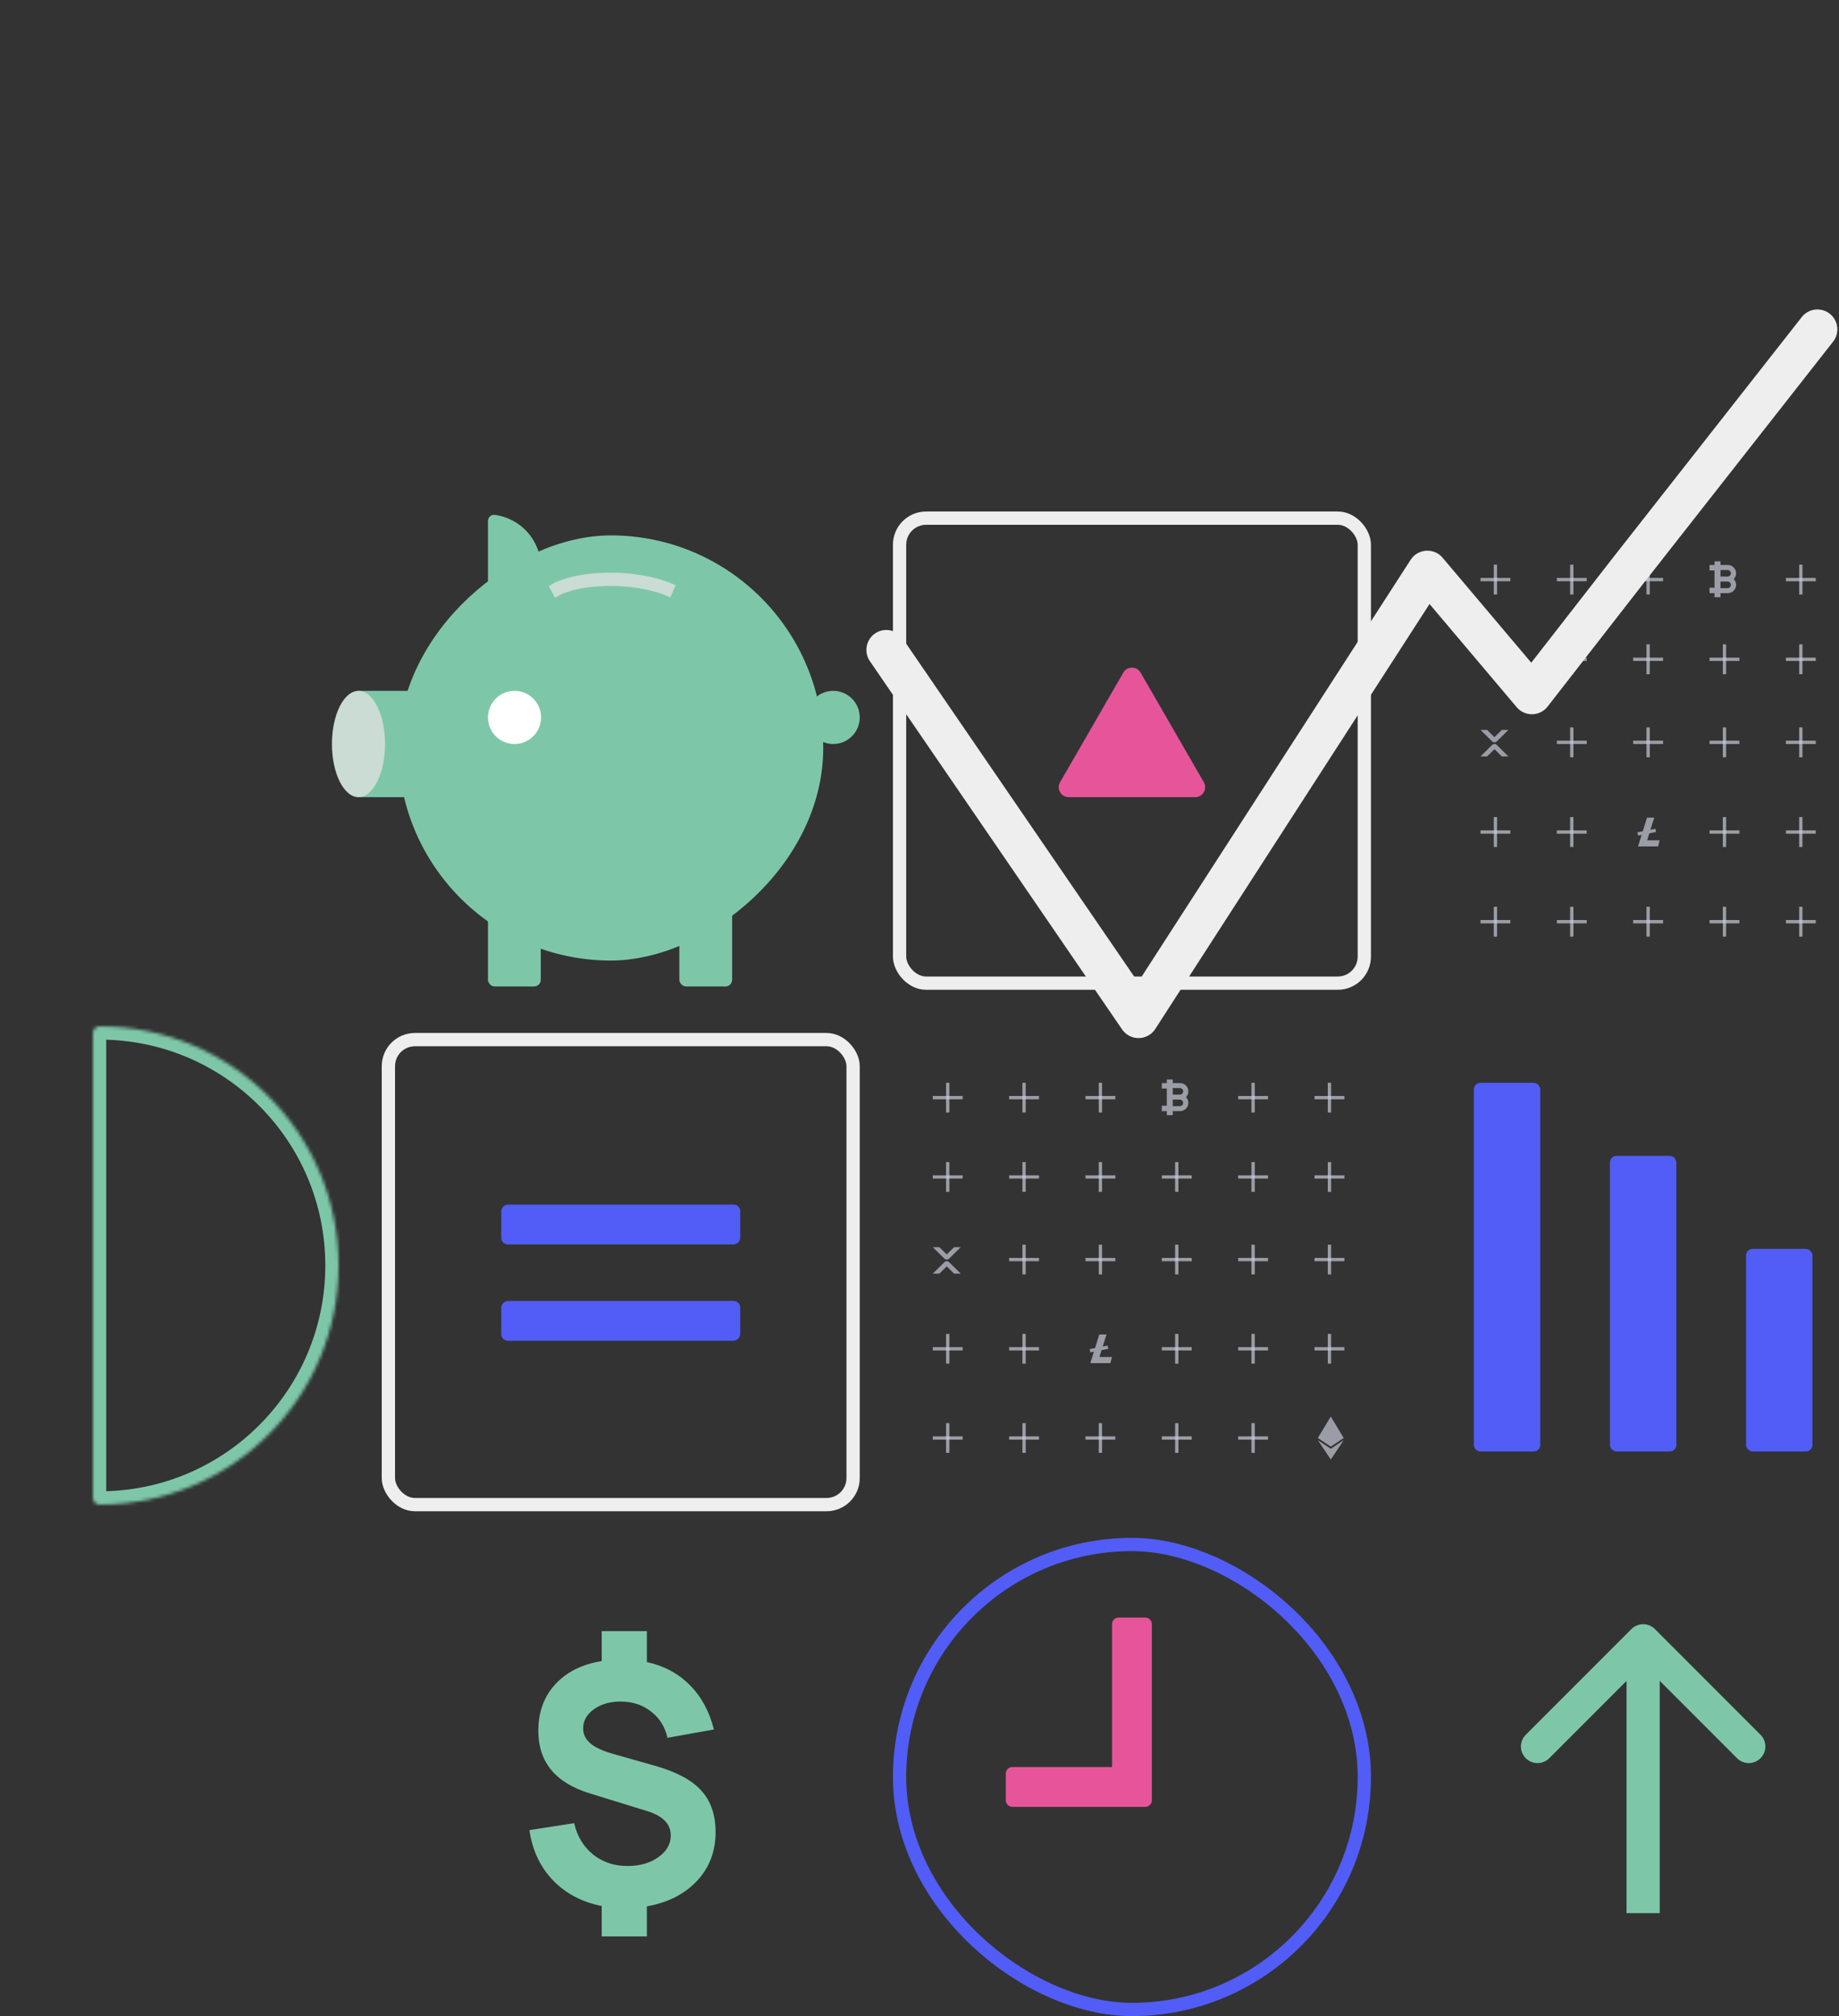 <svg width="554" height="607" viewBox="0 0 554 607" fill="none" xmlns="http://www.w3.org/2000/svg">
<rect x="0" y="0" width="554" height="607" fill="#333333" stroke="none"/>
<path d="M181.269 583H194.869V573.95C201.135 572.85 206.152 570.317 209.919 566.35C213.685 562.35 215.569 557.433 215.569 551.6C215.569 546.433 214.152 542.283 211.319 539.15C208.519 536.017 203.935 533.533 197.569 531.7L184.869 528.1C181.669 527.2 179.335 526.133 177.869 524.9C176.402 523.633 175.669 522.133 175.669 520.4C175.669 518.033 176.802 516.067 179.069 514.5C181.369 512.933 184.169 512.2 187.469 512.3C190.935 512.4 193.885 513.45 196.319 515.45C198.785 517.417 200.369 520 201.069 523.2L215.069 520.7C213.669 515.2 211.235 510.733 207.769 507.3C204.335 503.833 200.035 501.533 194.869 500.4V491.1H181.269V500.1C175.335 501.067 170.669 503.4 167.269 507.1C163.869 510.8 162.169 515.467 162.169 521.1C162.169 530.467 167.302 536.733 177.569 539.9L195.369 545.4C199.835 546.867 202.069 549.267 202.069 552.6C202.069 555.2 200.819 557.383 198.319 559.15C195.852 560.917 192.735 561.8 188.969 561.8C184.969 561.8 181.519 560.633 178.619 558.3C175.752 555.967 173.869 552.833 172.969 548.9L159.469 551C160.369 557.067 162.735 562.1 166.569 566.1C170.435 570.1 175.335 572.683 181.269 573.85V583Z" fill="#7DC7A8"/>
<rect x="469" y="224" width="1" height="9" transform="rotate(-90 469 224)" fill="#C7CBD8" fill-opacity="0.7"/>
<rect x="474" y="228" width="1" height="9" transform="rotate(-180 474 228)" fill="#C7CBD8" fill-opacity="0.7"/>
<rect x="515" y="224" width="1" height="9" transform="rotate(-90 515 224)" fill="#C7CBD8" fill-opacity="0.7"/>
<rect x="520" y="228" width="1" height="9" transform="rotate(-180 520 228)" fill="#C7CBD8" fill-opacity="0.7"/>
<rect x="492" y="224" width="1" height="9" transform="rotate(-90 492 224)" fill="#C7CBD8" fill-opacity="0.7"/>
<rect x="497" y="228" width="1" height="9" transform="rotate(-180 497 228)" fill="#C7CBD8" fill-opacity="0.7"/>
<rect x="538" y="224" width="1" height="9" transform="rotate(-90 538 224)" fill="#C7CBD8" fill-opacity="0.7"/>
<rect x="543" y="228" width="1" height="9" transform="rotate(-180 543 228)" fill="#C7CBD8" fill-opacity="0.7"/>
<path fill-rule="evenodd" clip-rule="evenodd" d="M450.21 225.556L452.429 227.75H454.42L450.921 224.291C450.528 223.902 449.892 223.902 449.499 224.291L446 227.75H447.991L450.21 225.556ZM450.21 221.943L452.429 219.75H454.42L450.921 223.209C450.528 223.597 449.892 223.597 449.499 223.209L446 219.75H447.991L450.21 221.943Z" fill="#C7CBD8" fill-opacity="0.7"/>
<rect width="1" height="9" transform="matrix(0 -1 -1 0 524 199)" fill="#C7CBD8" fill-opacity="0.7"/>
<rect width="1" height="9" transform="matrix(1 0 0 -1 519 203)" fill="#C7CBD8" fill-opacity="0.7"/>
<rect width="1" height="9" transform="matrix(0 -1 -1 0 478 199)" fill="#C7CBD8" fill-opacity="0.7"/>
<rect width="1" height="9" transform="matrix(1 0 0 -1 473 203)" fill="#C7CBD8" fill-opacity="0.7"/>
<rect width="1" height="9" transform="matrix(0 -1 -1 0 547 199)" fill="#C7CBD8" fill-opacity="0.7"/>
<rect width="1" height="9" transform="matrix(1 0 0 -1 542 203)" fill="#C7CBD8" fill-opacity="0.7"/>
<rect width="1" height="9" transform="matrix(0 -1 -1 0 501 199)" fill="#C7CBD8" fill-opacity="0.7"/>
<rect width="1" height="9" transform="matrix(1 0 0 -1 496 203)" fill="#C7CBD8" fill-opacity="0.7"/>
<rect width="1" height="9" transform="matrix(0 -1 -1 0 455 199)" fill="#C7CBD8" fill-opacity="0.7"/>
<rect width="1" height="9" transform="matrix(1 0 0 -1 450 203)" fill="#C7CBD8" fill-opacity="0.7"/>
<rect x="469" y="251" width="1" height="9" transform="rotate(-90 469 251)" fill="#C7CBD8" fill-opacity="0.7"/>
<rect x="474" y="255" width="1" height="9" transform="rotate(-180 474 255)" fill="#C7CBD8" fill-opacity="0.7"/>
<rect x="446" y="251" width="1" height="9" transform="rotate(-90 446 251)" fill="#C7CBD8" fill-opacity="0.7"/>
<rect x="451" y="255" width="1" height="9" transform="rotate(-180 451 255)" fill="#C7CBD8" fill-opacity="0.7"/>
<rect x="515" y="251" width="1" height="9" transform="rotate(-90 515 251)" fill="#C7CBD8" fill-opacity="0.7"/>
<rect x="520" y="255" width="1" height="9" transform="rotate(-180 520 255)" fill="#C7CBD8" fill-opacity="0.7"/>
<rect x="538" y="251" width="1" height="9" transform="rotate(-90 538 251)" fill="#C7CBD8" fill-opacity="0.7"/>
<rect x="543" y="255" width="1" height="9" transform="rotate(-180 543 255)" fill="#C7CBD8" fill-opacity="0.7"/>
<path fill-rule="evenodd" clip-rule="evenodd" d="M494.886 250.279L496.171 246.167H498.338L497.197 249.817L498.683 249.519L498.879 250.5L496.857 250.904L496.205 252.991H499.963L499.511 254.833H495.629L495.629 254.833H493.463L494.546 251.367L493.463 251.583L493.267 250.603L494.886 250.279Z" fill="#C7CBD8" fill-opacity="0.7"/>
<rect x="469" y="278" width="1" height="9" transform="rotate(-90 469 278)" fill="#C7CBD8" fill-opacity="0.7"/>
<rect x="474" y="282" width="1" height="9" transform="rotate(-180 474 282)" fill="#C7CBD8" fill-opacity="0.7"/>
<rect x="446" y="278" width="1" height="9" transform="rotate(-90 446 278)" fill="#C7CBD8" fill-opacity="0.7"/>
<rect x="451" y="282" width="1" height="9" transform="rotate(-180 451 282)" fill="#C7CBD8" fill-opacity="0.7"/>
<rect x="515" y="278" width="1" height="9" transform="rotate(-90 515 278)" fill="#C7CBD8" fill-opacity="0.7"/>
<rect x="520" y="282" width="1" height="9" transform="rotate(-180 520 282)" fill="#C7CBD8" fill-opacity="0.7"/>
<rect x="492" y="278" width="1" height="9" transform="rotate(-90 492 278)" fill="#C7CBD8" fill-opacity="0.7"/>
<rect x="497" y="282" width="1" height="9" transform="rotate(-180 497 282)" fill="#C7CBD8" fill-opacity="0.7"/>
<rect x="538" y="278" width="1" height="9" transform="rotate(-90 538 278)" fill="#C7CBD8" fill-opacity="0.7"/>
<rect x="543" y="282" width="1" height="9" transform="rotate(-180 543 282)" fill="#C7CBD8" fill-opacity="0.7"/>
<rect x="469" y="175" width="1" height="9" transform="rotate(-90 469 175)" fill="#C7CBD8" fill-opacity="0.7"/>
<rect x="474" y="179" width="1" height="9" transform="rotate(-180 474 179)" fill="#C7CBD8" fill-opacity="0.7"/>
<rect x="446" y="175" width="1" height="9" transform="rotate(-90 446 175)" fill="#C7CBD8" fill-opacity="0.7"/>
<rect x="451" y="179" width="1" height="9" transform="rotate(-180 451 179)" fill="#C7CBD8" fill-opacity="0.7"/>
<rect x="492" y="175" width="1" height="9" transform="rotate(-90 492 175)" fill="#C7CBD8" fill-opacity="0.7"/>
<rect x="497" y="179" width="1" height="9" transform="rotate(-180 497 179)" fill="#C7CBD8" fill-opacity="0.7"/>
<rect x="538" y="175" width="1" height="9" transform="rotate(-90 538 175)" fill="#C7CBD8" fill-opacity="0.7"/>
<rect x="543" y="179" width="1" height="9" transform="rotate(-180 543 179)" fill="#C7CBD8" fill-opacity="0.7"/>
<path fill-rule="evenodd" clip-rule="evenodd" d="M523 176.083C523 177.461 521.883 178.578 520.504 178.578H518.3V179.8H516.5V178.578H515V176.937H516.5V171.741H515V170.1H516.5V169H518.3V170.1H520.504C521.883 170.1 523 171.217 523 172.596C523 173.274 522.729 173.889 522.29 174.339C522.729 174.789 523 175.404 523 176.083ZM518.3 171.604H520.436C520.983 171.604 521.427 172.048 521.427 172.596C521.427 173.138 520.992 173.578 520.452 173.587H518.3V171.604ZM518.3 175.091H520.436C520.983 175.091 521.427 175.535 521.427 176.083C521.427 176.63 520.983 177.074 520.436 177.074H518.3V175.091Z" fill="#C7CBD8" fill-opacity="0.7"/>
<rect x="271" y="156" width="140" height="140" rx="8" stroke="#EEEEEE" stroke-width="4"/>
<rect x="117" y="313" width="140" height="140" rx="8" stroke="#EEEEEE" stroke-width="4"/>
<rect x="151" y="374.666" width="12" height="72" rx="2" transform="rotate(-90 151 374.666)" fill="#515DF6"/>
<rect x="151" y="403.666" width="12" height="72" rx="2" transform="rotate(-90 151 403.666)" fill="#515DF6"/>
<rect x="445" y="327" width="18" height="109" rx="1" fill="#515DF6" stroke="#515DF6" stroke-width="2"/>
<rect x="486" y="349" width="18" height="87" rx="1" fill="#515DF6" stroke="#515DF6" stroke-width="2"/>
<rect x="527" y="377" width="18" height="59" rx="1" fill="#515DF6" stroke="#515DF6" stroke-width="2"/>
<mask id="path-56-inside-1" fill="white">
<rect width="20" height="111" rx="2" transform="matrix(-1 0 0 1 102 480)"/>
</mask>
<rect width="20" height="111" rx="2" transform="matrix(-1 0 0 1 102 480)" stroke="#E6559A" stroke-width="8" mask="url(#path-56-inside-1)"/>
<mask id="path-57-inside-2" fill="white">
<rect width="20" height="89" rx="2" transform="matrix(-1 0 0 1 61 502)"/>
</mask>
<rect width="20" height="89" rx="2" transform="matrix(-1 0 0 1 61 502)" stroke="#E6559A" stroke-width="8" mask="url(#path-57-inside-2)"/>
<mask id="path-58-inside-3" fill="white">
<rect width="20" height="61" rx="2" transform="matrix(-1 0 0 1 20 530)"/>
</mask>
<rect width="20" height="61" rx="2" transform="matrix(-1 0 0 1 20 530)" stroke="#E6559A" stroke-width="8" mask="url(#path-58-inside-3)"/>
<path d="M267 195.666L342.985 306.541L430 171.791L461.484 209.041L490.484 171.791L547.5 99.166" stroke="#EEEEEE" stroke-width="12" stroke-linecap="round" stroke-linejoin="round"/>
<path d="M338.402 202.5C339.557 200.5 342.443 200.5 343.598 202.5L362.651 235.5C363.805 237.5 362.362 240 360.053 240H321.947C319.638 240 318.195 237.5 319.349 235.5L338.402 202.5Z" fill="#E6559A"/>
<rect x="2" y="2" width="140" height="140" rx="70" transform="matrix(0 1 1 0 269 463)" stroke="#515DF6" stroke-width="4"/>
<path fill-rule="evenodd" clip-rule="evenodd" d="M345 487C346.105 487 347 487.895 347 489V534V541V542C347 543.105 346.105 544 345 544H305C303.895 544 303 543.105 303 542V534C303 532.895 303.895 532 305 532H335V489C335 487.895 335.895 487 337 487H345Z" fill="#E6559A"/>
<rect x="147" y="265.846" width="15.904" height="31.153" rx="2" fill="#7DC7A8"/>
<rect x="204.653" y="265.846" width="15.904" height="31.153" rx="2" fill="#7DC7A8"/>
<rect x="108" y="208" width="20" height="32" fill="#7DC7A8"/>
<ellipse cx="108" cy="224" rx="8" ry="16" fill="#CADCD4"/>
<rect x="245.999" y="163.194" width="124" height="124" rx="62" transform="rotate(90 245.999 163.194)" fill="#7DC7A8" stroke="#7DC7A8" stroke-width="4"/>
<circle cx="154.999" cy="216" r="8" fill="white"/>
<circle cx="250.999" cy="216" r="8" fill="#7DC7A8"/>
<path fill-rule="evenodd" clip-rule="evenodd" d="M146.999 185.112C146.999 186.216 147.898 187.125 148.994 186.988C156.889 185.998 162.999 179.218 162.999 171C162.999 162.783 156.889 156.002 148.994 155.013C147.898 154.875 146.999 155.784 146.999 156.889V185.112Z" fill="#7DC7A8"/>
<path d="M168 177.243C168 177.243 173.261 174.411 183.785 174.411C194.308 174.411 200.885 177.243 200.885 177.243" stroke="#CADCD4" stroke-width="4" stroke-linecap="square"/>
<rect x="304" y="379.72" width="0.995" height="9" transform="rotate(-90 304 379.72)" fill="#C7CBD8" fill-opacity="0.7"/>
<rect x="309" y="383.699" width="1" height="8.954" transform="rotate(-180 309 383.699)" fill="#C7CBD8" fill-opacity="0.7"/>
<rect x="350" y="379.72" width="0.995" height="9" transform="rotate(-90 350 379.72)" fill="#C7CBD8" fill-opacity="0.7"/>
<rect x="355" y="383.699" width="1" height="8.954" transform="rotate(-180 355 383.699)" fill="#C7CBD8" fill-opacity="0.7"/>
<rect x="396" y="379.72" width="0.995" height="9" transform="rotate(-90 396 379.72)" fill="#C7CBD8" fill-opacity="0.7"/>
<rect x="401" y="383.699" width="1" height="8.954" transform="rotate(-180 401 383.699)" fill="#C7CBD8" fill-opacity="0.7"/>
<rect x="327" y="379.72" width="0.995" height="9" transform="rotate(-90 327 379.72)" fill="#C7CBD8" fill-opacity="0.7"/>
<rect x="332" y="383.699" width="1" height="8.954" transform="rotate(-180 332 383.699)" fill="#C7CBD8" fill-opacity="0.7"/>
<rect x="373" y="379.72" width="0.995" height="9" transform="rotate(-90 373 379.72)" fill="#C7CBD8" fill-opacity="0.7"/>
<rect x="378" y="383.699" width="1" height="8.954" transform="rotate(-180 378 383.699)" fill="#C7CBD8" fill-opacity="0.7"/>
<path fill-rule="evenodd" clip-rule="evenodd" d="M285.21 381.273L287.424 383.451H289.42L285.923 380.011C285.529 379.624 284.891 379.624 284.497 380.011L281 383.451H282.996L285.21 381.273ZM285.21 377.668L287.424 375.491H289.42L285.923 378.931C285.529 379.318 284.891 379.318 284.497 378.931L281 375.491H282.996L285.21 377.668Z" fill="#C7CBD8" fill-opacity="0.7"/>
<rect width="0.995" height="9" transform="matrix(0 -1 -1 0 405 354.847)" fill="#C7CBD8" fill-opacity="0.7"/>
<rect width="1" height="8.954" transform="matrix(1 0 0 -1 400 358.827)" fill="#C7CBD8" fill-opacity="0.7"/>
<rect width="0.995" height="9" transform="matrix(0 -1 -1 0 359 354.847)" fill="#C7CBD8" fill-opacity="0.7"/>
<rect width="1" height="8.954" transform="matrix(1 0 0 -1 354 358.827)" fill="#C7CBD8" fill-opacity="0.7"/>
<rect width="0.995" height="9" transform="matrix(0 -1 -1 0 313 354.847)" fill="#C7CBD8" fill-opacity="0.7"/>
<rect width="1" height="8.954" transform="matrix(1 0 0 -1 308 358.827)" fill="#C7CBD8" fill-opacity="0.7"/>
<rect width="0.995" height="9" transform="matrix(0 -1 -1 0 382 354.847)" fill="#C7CBD8" fill-opacity="0.7"/>
<rect width="1" height="8.954" transform="matrix(1 0 0 -1 377 358.827)" fill="#C7CBD8" fill-opacity="0.7"/>
<rect width="0.995" height="9" transform="matrix(0 -1 -1 0 336 354.847)" fill="#C7CBD8" fill-opacity="0.7"/>
<rect width="1" height="8.954" transform="matrix(1 0 0 -1 331 358.827)" fill="#C7CBD8" fill-opacity="0.7"/>
<rect width="0.995" height="9" transform="matrix(0 -1 -1 0 290 354.847)" fill="#C7CBD8" fill-opacity="0.7"/>
<rect width="1" height="8.954" transform="matrix(1 0 0 -1 285 358.827)" fill="#C7CBD8" fill-opacity="0.7"/>
<rect x="304" y="406.582" width="0.995" height="9" transform="rotate(-90 304 406.582)" fill="#C7CBD8" fill-opacity="0.7"/>
<rect x="309" y="410.562" width="1" height="8.954" transform="rotate(-180 309 410.562)" fill="#C7CBD8" fill-opacity="0.7"/>
<rect x="281" y="406.582" width="0.995" height="9" transform="rotate(-90 281 406.582)" fill="#C7CBD8" fill-opacity="0.7"/>
<rect x="286" y="410.562" width="1" height="8.954" transform="rotate(-180 286 410.562)" fill="#C7CBD8" fill-opacity="0.7"/>
<rect x="350" y="406.582" width="0.995" height="9" transform="rotate(-90 350 406.582)" fill="#C7CBD8" fill-opacity="0.7"/>
<rect x="355" y="410.562" width="1" height="8.954" transform="rotate(-180 355 410.562)" fill="#C7CBD8" fill-opacity="0.7"/>
<rect x="396" y="406.582" width="0.995" height="9" transform="rotate(-90 396 406.582)" fill="#C7CBD8" fill-opacity="0.7"/>
<rect x="401" y="410.562" width="1" height="8.954" transform="rotate(-180 401 410.562)" fill="#C7CBD8" fill-opacity="0.7"/>
<rect x="373" y="406.582" width="0.995" height="9" transform="rotate(-90 373 406.582)" fill="#C7CBD8" fill-opacity="0.7"/>
<rect x="378" y="410.562" width="1" height="8.954" transform="rotate(-180 378 410.562)" fill="#C7CBD8" fill-opacity="0.7"/>
<path fill-rule="evenodd" clip-rule="evenodd" d="M329.888 405.859L331.171 401.773H333.338L332.199 405.399L333.682 405.104L333.879 406.085L331.857 406.487L331.205 408.563H334.963L334.511 410.396H330.629L330.629 410.396H328.463L329.546 406.947L328.463 407.162L328.266 406.182L329.888 405.859Z" fill="#C7CBD8" fill-opacity="0.7"/>
<rect x="304" y="433.444" width="0.995" height="9" transform="rotate(-90 304 433.444)" fill="#C7CBD8" fill-opacity="0.7"/>
<rect x="309" y="437.424" width="1" height="8.954" transform="rotate(-180 309 437.424)" fill="#C7CBD8" fill-opacity="0.7"/>
<rect x="281" y="433.444" width="0.995" height="9" transform="rotate(-90 281 433.444)" fill="#C7CBD8" fill-opacity="0.7"/>
<rect x="286" y="437.424" width="1" height="8.954" transform="rotate(-180 286 437.424)" fill="#C7CBD8" fill-opacity="0.7"/>
<rect x="350" y="433.444" width="0.995" height="9" transform="rotate(-90 350 433.444)" fill="#C7CBD8" fill-opacity="0.7"/>
<rect x="355" y="437.424" width="1" height="8.954" transform="rotate(-180 355 437.424)" fill="#C7CBD8" fill-opacity="0.7"/>
<rect x="327" y="433.444" width="0.995" height="9" transform="rotate(-90 327 433.444)" fill="#C7CBD8" fill-opacity="0.7"/>
<rect x="332" y="437.424" width="1" height="8.954" transform="rotate(-180 332 437.424)" fill="#C7CBD8" fill-opacity="0.7"/>
<rect x="373" y="433.444" width="0.995" height="9" transform="rotate(-90 373 433.444)" fill="#C7CBD8" fill-opacity="0.7"/>
<rect x="378" y="437.424" width="1" height="8.954" transform="rotate(-180 378 437.424)" fill="#C7CBD8" fill-opacity="0.7"/>
<path fill-rule="evenodd" clip-rule="evenodd" d="M400.9 426.48L397 432.947L400.9 435.534L404.8 432.947L400.9 426.48ZM400.901 439.414L397.001 433.594L400.901 436.18L404.801 433.594L400.901 439.414Z" fill="#C7CBD8" fill-opacity="0.7"/>
<rect x="304" y="330.97" width="0.995" height="9" transform="rotate(-90 304 330.97)" fill="#C7CBD8" fill-opacity="0.7"/>
<rect x="309" y="334.949" width="1" height="8.954" transform="rotate(-180 309 334.949)" fill="#C7CBD8" fill-opacity="0.7"/>
<rect x="281" y="330.97" width="0.995" height="9" transform="rotate(-90 281 330.97)" fill="#C7CBD8" fill-opacity="0.7"/>
<rect x="286" y="334.949" width="1" height="8.954" transform="rotate(-180 286 334.949)" fill="#C7CBD8" fill-opacity="0.7"/>
<rect x="327" y="330.97" width="0.995" height="9" transform="rotate(-90 327 330.97)" fill="#C7CBD8" fill-opacity="0.7"/>
<rect x="332" y="334.949" width="1" height="8.954" transform="rotate(-180 332 334.949)" fill="#C7CBD8" fill-opacity="0.7"/>
<rect x="373" y="330.97" width="0.995" height="9" transform="rotate(-90 373 330.97)" fill="#C7CBD8" fill-opacity="0.7"/>
<rect x="378" y="334.949" width="1" height="8.954" transform="rotate(-180 378 334.949)" fill="#C7CBD8" fill-opacity="0.7"/>
<rect x="396" y="330.97" width="0.995" height="9" transform="rotate(-90 396 330.97)" fill="#C7CBD8" fill-opacity="0.7"/>
<rect x="401" y="334.949" width="1" height="8.954" transform="rotate(-180 401 334.949)" fill="#C7CBD8" fill-opacity="0.7"/>
<path fill-rule="evenodd" clip-rule="evenodd" d="M358 332.047C358 333.418 356.888 334.53 355.517 334.53H353.3V335.745H351.5V334.53H350V332.897H351.5V327.727H350V326.095H351.5V325H353.3V326.095H355.517C356.888 326.095 358 327.206 358 328.578C358 329.253 357.731 329.865 357.294 330.312C357.731 330.76 358 331.372 358 332.047ZM353.3 327.591H355.441C355.986 327.591 356.427 328.033 356.427 328.578C356.427 329.117 355.994 329.555 355.457 329.564H353.3V327.591ZM353.3 331.061H355.441C355.986 331.061 356.427 331.502 356.427 332.047C356.427 332.592 355.986 333.034 355.441 333.034H353.3V331.061Z" fill="#C7CBD8" fill-opacity="0.7"/>
<path d="M498.536 490.464C496.583 488.512 493.417 488.512 491.464 490.464L459.645 522.284C457.692 524.237 457.692 527.403 459.645 529.355C461.597 531.308 464.763 531.308 466.716 529.355L495 501.071L523.284 529.355C525.237 531.308 528.403 531.308 530.355 529.355C532.308 527.403 532.308 524.237 530.355 522.284L498.536 490.464ZM500 576L500 494L490 494L490 576L500 576Z" fill="#7DC7A8"/>
<mask id="path-129-inside-4" fill="white">
<path fill-rule="evenodd" clip-rule="evenodd" d="M28 311.027C28 309.914 28.887 309 30 309C69.764 309 102 341.236 102 381C102 420.765 69.764 453 30 453C28.887 453 28 452.086 28 450.973L28 311.027Z"/>
</mask>
<path d="M98 381C98 343.445 67.555 313 30 313V305C71.974 305 106 339.026 106 381H98ZM30 449C67.555 449 98 418.555 98 381H106C106 422.974 71.974 457 30 457V449ZM24 450.973L24 311.027H32L32 450.973H24ZM30 457C26.607 457 24 454.224 24 450.973H32C32 449.948 31.166 449 30 449V457ZM30 313C31.166 313 32 312.052 32 311.027H24C24 307.776 26.607 305 30 305V313Z" fill="#7DC7A8" mask="url(#path-129-inside-4)"/>
</svg>
